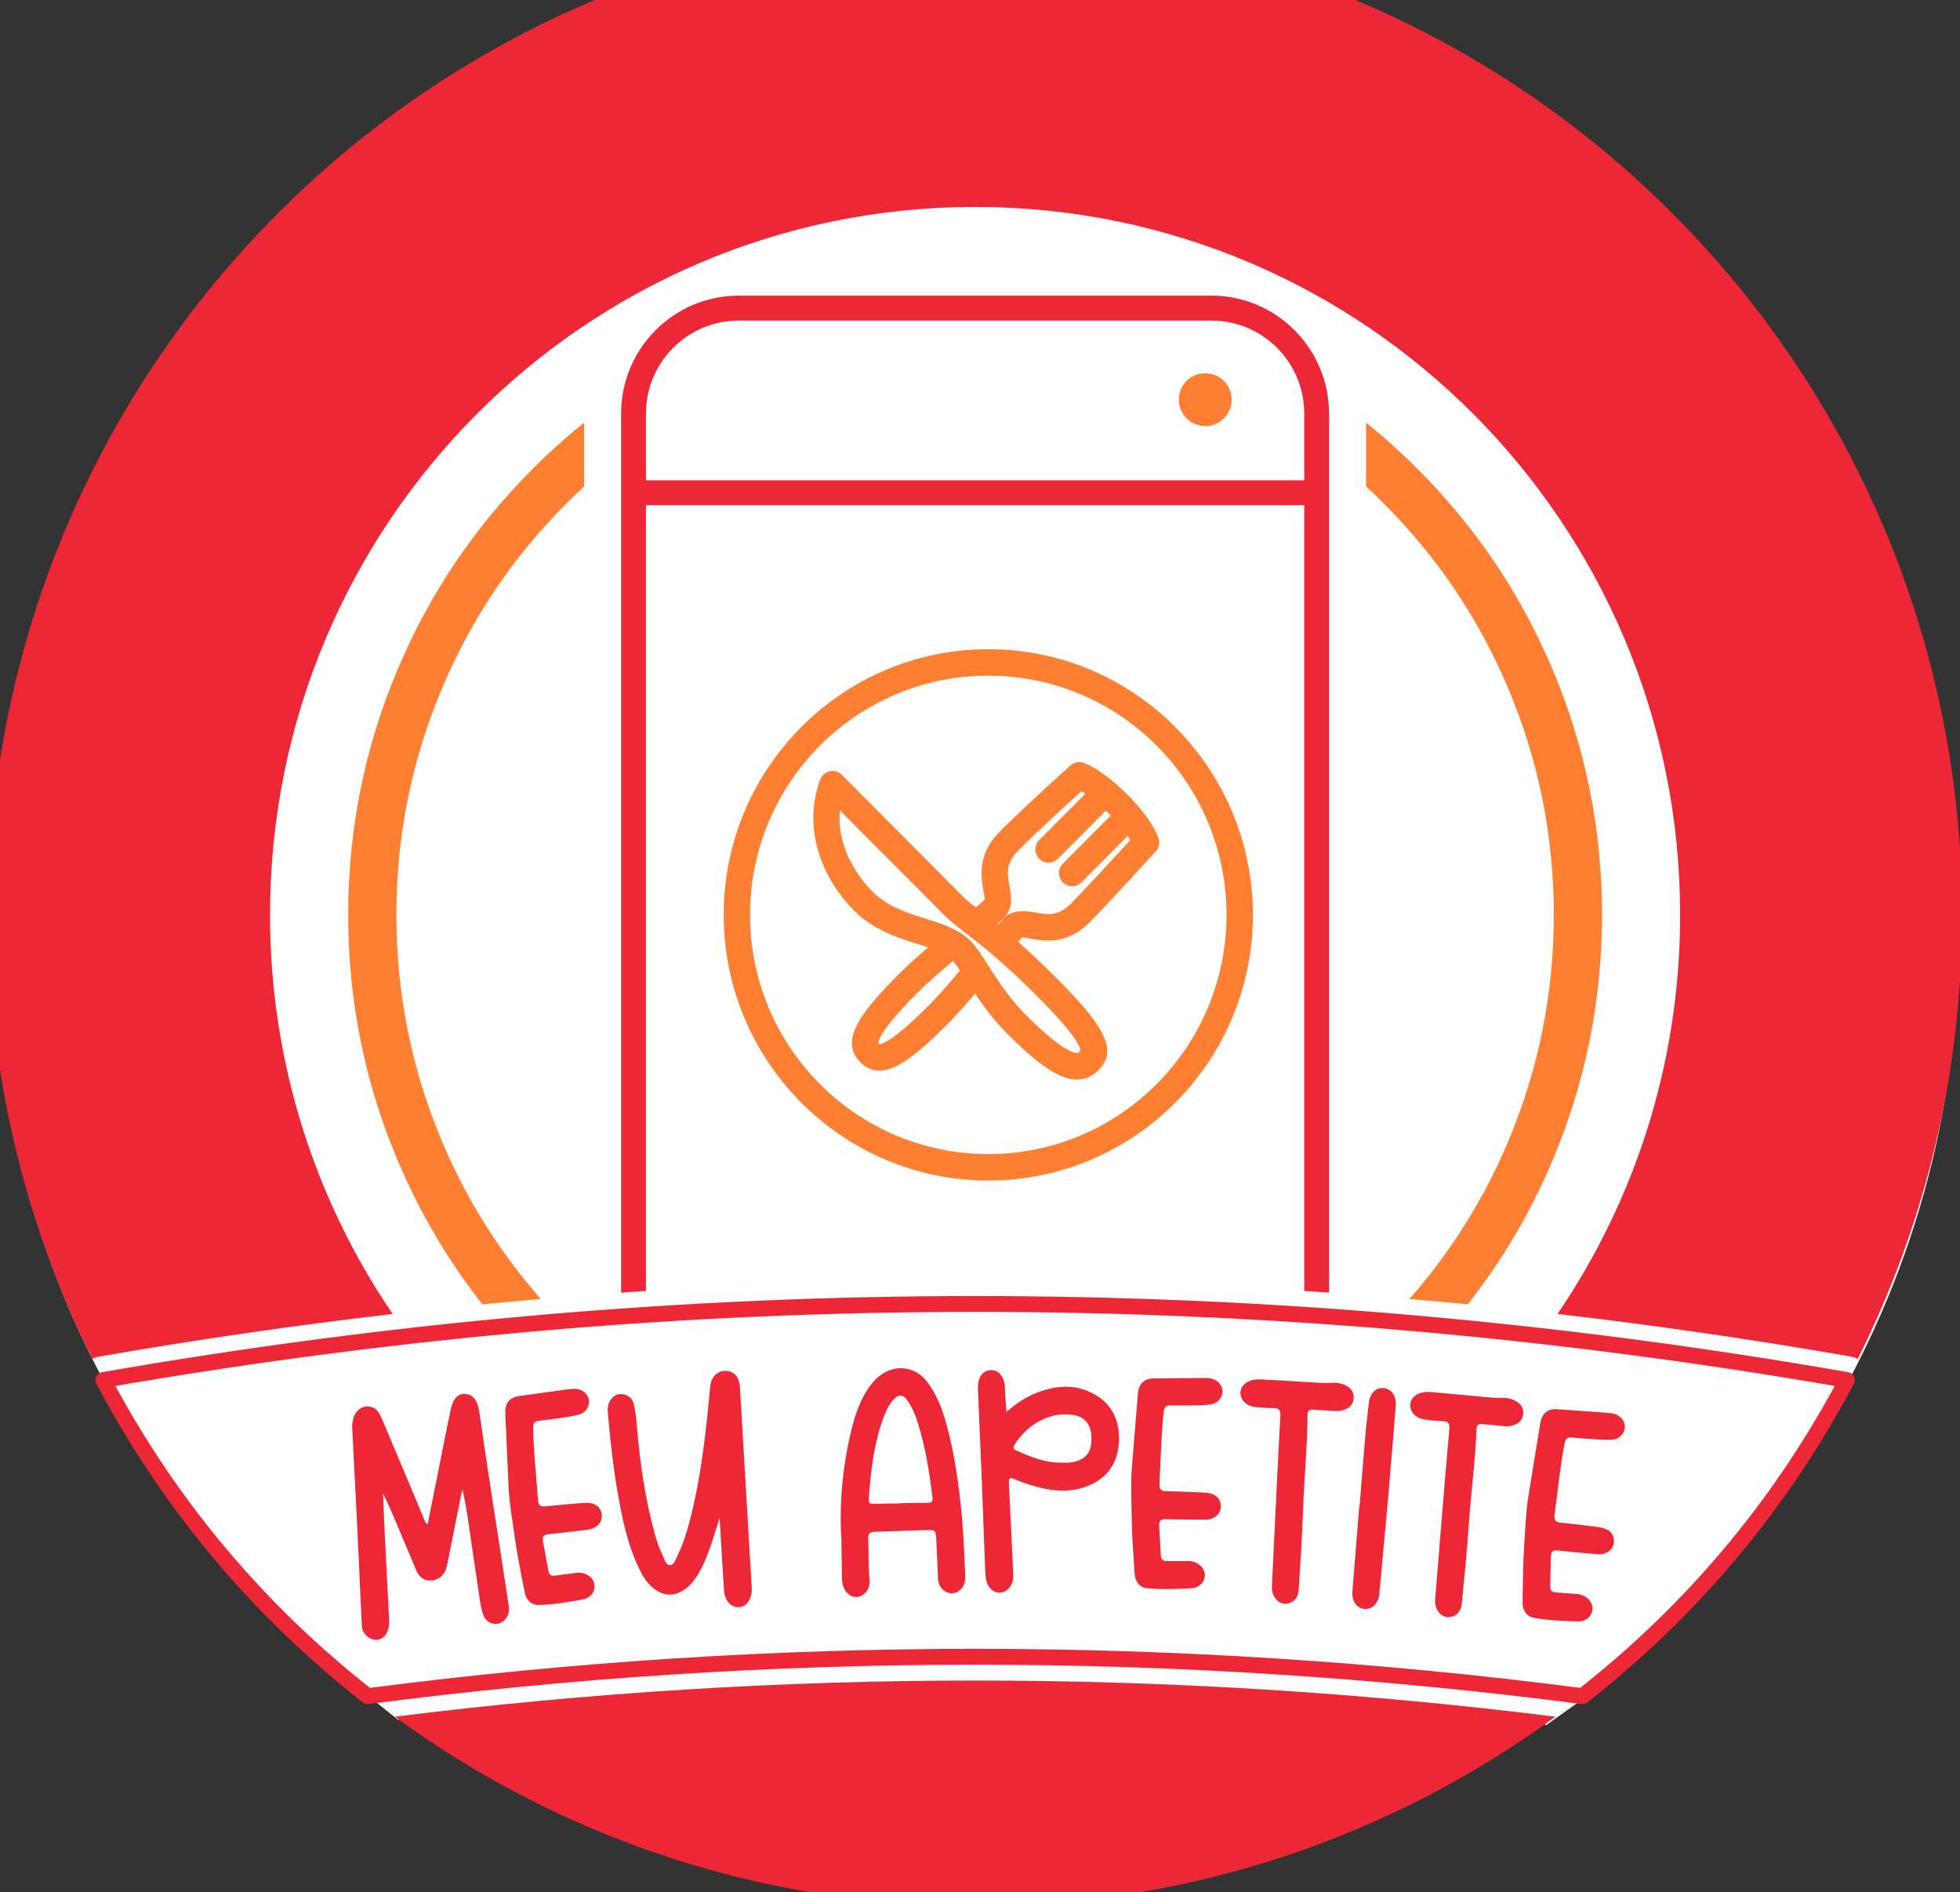<?xml version="1.0" encoding="UTF-8" standalone="no"?>
<!-- Created with Inkscape (http://www.inkscape.org/) -->

<svg
   width="68.288mm"
   height="65.913mm"
   viewBox="0 0 68.288 65.913"
   version="1.1"
   id="svg1"
   xml:space="preserve"
   xmlns="http://www.w3.org/2000/svg"
   xmlns:svg="http://www.w3.org/2000/svg"><rect x="0" y="0" width="68.288" height="65.913" fill="#333333" stroke="none"/><defs
     id="defs1" /><g
     id="layer1"
     transform="translate(22.932,128.072)"><g
       id="g4"
       transform="matrix(0.265,0,0,0.265,96.411,-109.853)"><ellipse
         style="fill:#ffffff;fill-opacity:1;fill-rule:evenodd;stroke-width:1.097"
         id="path4"
         cx="-322.013"
         cy="55.7"
         rx="129.048"
         ry="124.559" /><rect
         data-element-id="element-id-56368"
         stroke-width="2"
         fill="transparent"
         class="invisible-element-box individual-element"
         x="0"
         y="0"
         width="0"
         height="0"
         id="rect35"
         transform="translate(-3.2283465e-6)" /><rect
         style="opacity:1;fill:#ffffff;fill-opacity:1;stroke:#000000;stroke-width:0;stroke-dasharray:none"
         id="rect5"
         width="5.932"
         height="0.687"
         x="-292.234"
         y="-14.976"
         transform="matrix(0.815,-0.579,0.625,0.78,0,0)" /><rect
         style="opacity:1;fill:#ffffff;fill-opacity:1;stroke:#000000;stroke-width:0;stroke-dasharray:none"
         id="rect6"
         width="3.39"
         height="2.42"
         x="-291.837"
         y="-48.539"
         transform="matrix(0.748,-0.664,0.614,0.79,0,0)" /><rect
         style="fill:#ffffff;fill-opacity:1;stroke:#000000;stroke-width:0;stroke-dasharray:none"
         id="rect7-4"
         width="6.254"
         height="5.078"
         x="-218.14"
         y="366.736"
         transform="rotate(38.745)" /><rect
         style="opacity:1;fill:#ffffff;fill-opacity:1;stroke:#000000;stroke-width:0;stroke-dasharray:none"
         id="rect7"
         width="6.254"
         height="5.078"
         x="109.86"
         y="407.076"
         transform="rotate(84.219)" /><g
         fill="none"
         fill-rule="none"
         stroke="none"
         stroke-width="1"
         stroke-linecap="butt"
         stroke-linejoin="miter"
         stroke-miterlimit="10"
         stroke-dasharray="none"
         stroke-dashoffset="0"
         font-family="none"
         font-weight="none"
         font-size="none"
         text-anchor="none"
         style="mix-blend-mode:normal"
         id="g3"
         transform="matrix(1.006,0,0,1.01,-598.802,-185.832)"><g
           data-paper-data="{&quot;isGlobalGroup&quot;:true,&quot;bounds&quot;:{&quot;x&quot;:145.99999999999997,&quot;y&quot;:106,&quot;width&quot;:258,&quot;height&quot;:258}}"
           id="g2"><g
             data-paper-data="{&quot;fillRule&quot;:&quot;evenodd&quot;,&quot;fillRuleOriginal&quot;:&quot;evenodd&quot;,&quot;isIcon&quot;:true,&quot;iconStyle&quot;:&quot;standalone&quot;,&quot;selectedEffects&quot;:{&quot;container&quot;:&quot;enclosed_circle_outline3&quot;,&quot;transformation&quot;:&quot;&quot;,&quot;pattern&quot;:&quot;&quot;},&quot;bounds&quot;:{&quot;x&quot;:193.06677362152774,&quot;y&quot;:154.40168497066347,&quot;width&quot;:163.8669299844377,&quot;height&quot;:131.29270692806077},&quot;widthRatioIconToContainer&quot;:0.564605669609287,&quot;heightRatioIconToContainer&quot;:1,&quot;relativeBoundsIconToContainer&quot;:{&quot;top&quot;:0,&quot;left&quot;:-0.0000036690048137651472},&quot;iconType&quot;:&quot;icon&quot;,&quot;rawIconId&quot;:&quot;619582&quot;,&quot;isDetailed&quot;:false,&quot;blockLetter&quot;:&quot;O&quot;,&quot;suitableAsStandaloneIcon&quot;:false}"
             fill-rule="evenodd"
             id="element-id-86334"><path
               d="m 305.905,154.402 c 8.465,0 15.354,6.889 15.354,15.357 V 284.171 c -1.08,-0.076 -2.161,-0.149 -3.242,-0.22 v -102.269 h -86.033 v 102.269 c -1.082,0.071 -2.163,0.144 -3.245,0.22 V 169.759 c 0,-8.468 6.889,-15.357 15.358,-15.357 z m -73.921,15.357 v 8.675 h 86.033 v -8.675 c 0,-6.679 -5.435,-12.111 -12.112,-12.111 h -61.808 c -6.679,0 -12.113,5.432 -12.113,12.111 z"
               fill="#ee2737"
               id="element-id-10346" /><path
               d="m 301.624,167.947 c 0,-1.898 1.503,-3.432 3.402,-3.432 h 0.068 c 1.903,0 3.433,1.534 3.433,3.432 0,1.898 -1.53,3.435 -3.433,3.435 -1.894,0 -3.47,-1.537 -3.47,-3.435 z"
               fill="#ff7f32"
               id="element-id-22280" /><path
               d="m 332.936,177.064 c 7.559,7.559 13.412,16.24 17.558,26.043 4.294,10.151 6.44,20.782 6.44,31.893 0,11.111 -2.146,21.742 -6.44,31.893 -2.88,6.808 -6.582,13.076 -11.108,18.802 -2.542,-0.249 -5.085,-0.483 -7.627,-0.701 5.415,-6.128 9.726,-12.978 12.931,-20.556 3.961,-9.365 5.942,-19.178 5.942,-29.438 0,-10.259 -1.981,-20.072 -5.942,-29.438 -3.827,-9.048 -9.231,-17.063 -16.21,-24.042 -0.782,-0.782 -1.576,-1.543 -2.384,-2.286 v -8.301 c 2.373,1.9 4.654,3.944 6.84,6.13 z"
               fill="#ff7f32"
               id="element-id-73427" /><path
               d="m 217.064,177.064 c 2.186,-2.186 4.466,-4.229 6.84,-6.129 v 8.301 c -0.808,0.742 -1.602,1.503 -2.383,2.284 -6.979,6.979 -12.383,14.994 -16.209,24.042 -3.962,9.365 -5.942,19.178 -5.942,29.438 0,10.259 1.981,20.072 5.942,29.438 3.204,7.577 7.515,14.428 12.93,20.556 -2.542,0.218 -5.085,0.452 -7.627,0.701 -4.526,-5.726 -8.229,-11.993 -11.108,-18.802 -4.293,-10.15 -6.44,-20.781 -6.44,-31.893 0,-11.111 2.147,-21.743 6.44,-31.893 4.146,-9.803 9.999,-18.484 17.558,-26.043 z"
               fill="#ff7f32"
               id="element-id-50754" /><path
               d="m 242.142,234.998 c 0,-19.067 15.514,-34.58 34.583,-34.58 19.07,0 34.582,15.513 34.582,34.58 0,19.069 -15.512,34.584 -34.582,34.584 -19.069,0 -34.583,-15.515 -34.583,-34.584 z m 3.448,0 c 0,17.196 13.937,31.137 31.135,31.137 17.193,0 31.134,-13.94 31.134,-31.137 0,-17.193 -13.941,-31.132 -31.134,-31.132 -17.197,0 -31.135,13.939 -31.135,31.132 z"
               fill="#ff7f32"
               id="element-id-9854" /><path
               d="m 294.902,219.346 c 3.249,3.253 4.01,5.462 4.083,5.705 0.187,0.586 0.046,1.227 -0.372,1.682 -0.26,0.287 -6.425,7.021 -8.647,9.24 -1.596,1.596 -3.364,2.374 -5.405,2.374 -0.902,0 -1.718,-0.153 -2.371,-0.275 -0.414,-0.078 -0.8,-0.152 -1.047,-0.154 -0.145,0.152 -0.324,0.353 -0.529,0.59 1.431,1.251 3.067,2.765 4.968,4.662 5.829,5.832 8.297,9.285 5.606,11.978 -0.349,0.351 -1.286,1.291 -2.868,1.291 -2.205,0 -4.951,-1.803 -9.179,-6.031 -1.724,-1.723 -3.042,-3.524 -4.143,-5.159 -1.246,1.46 -2.506,2.875 -3.631,4.001 -4.281,4.282 -6.846,6.031 -8.86,6.031 -1.408,0 -2.238,-0.833 -2.509,-1.105 -2.684,-2.698 -0.222,-6.208 4.933,-11.363 1.107,-1.11 2.496,-2.352 3.936,-3.586 -0.436,-0.146 -0.896,-0.291 -1.372,-0.441 -2.713,-0.854 -5.791,-1.821 -8.348,-4.376 -3.753,-3.756 -6.88,-10.197 -4.4,-17.004 0.202,-0.555 0.671,-0.968 1.246,-1.095 0.579,-0.126 1.176,0.05 1.593,0.465 l 15.995,15.998 c 0.344,0.347 0.852,0.75 1.514,1.262 0.487,-0.416 0.903,-0.773 1.161,-1.021 0.003,-0.221 -0.071,-0.649 -0.134,-1.001 -0.005,-0.027 -0.009,-0.054 -0.014,-0.081 l -0.001,-0.005 c -0.323,-1.79 -0.862,-4.784 2.085,-7.732 3.374,-3.372 9.041,-8.433 9.28,-8.646 0.463,-0.41 1.114,-0.544 1.7,-0.346 0.245,0.083 2.492,0.904 5.728,4.142 z m -7.375,14.187 c 1.704,-1.703 5.977,-6.335 7.751,-8.266 -0.091,-0.152 -0.211,-0.34 -0.339,-0.535 l -6.037,6.04 c -0.337,0.335 -0.777,0.505 -1.219,0.505 -0.441,0 -0.883,-0.17 -1.218,-0.504 -0.674,-0.674 -0.674,-1.765 0,-2.44 l 6.266,-6.27 c -0.093,-0.096 -0.167,-0.182 -0.265,-0.283 -0.131,-0.13 -0.25,-0.231 -0.374,-0.353 l -6.264,6.265 c -0.337,0.337 -0.777,0.505 -1.219,0.505 -0.441,0 -0.883,-0.169 -1.218,-0.503 -0.674,-0.674 -0.674,-1.765 0,-2.44 l 6.024,-6.025 c -0.187,-0.119 -0.364,-0.238 -0.512,-0.326 -1.748,1.574 -5.738,5.196 -8.271,7.729 -1.671,1.674 -1.42,3.069 -1.129,4.686 l 2.1e-4,8.5e-4 v 0.001 c 0.228,1.257 0.51,2.82 -0.698,4.028 -0.223,0.223 -0.558,0.521 -0.937,0.849 0.036,0.029 0.075,0.059 0.111,0.089 0.321,-0.373 0.612,-0.7 0.831,-0.919 0.957,-0.955 2.472,-0.979 4.017,-0.688 0.565,0.107 1.156,0.218 1.735,0.218 0.748,0 1.759,-0.155 2.967,-1.364 z m 0.792,19.456 c 0.087,0 0.147,0 0.427,-0.278 0.07,-0.243 -0.169,-1.667 -5.603,-7.108 -4.5,-4.494 -7.56,-6.846 -9.585,-8.401 -1.055,-0.809 -1.815,-1.395 -2.416,-1.994 l -13.803,-13.803 c -0.509,5.291 3,9.318 4.247,10.564 1.958,1.959 4.491,2.756 6.943,3.524 2.233,0.704 4.346,1.368 5.853,2.877 0.757,0.759 1.462,1.852 2.354,3.24 1.217,1.891 2.731,4.245 4.843,6.358 4.659,4.658 6.338,5.021 6.741,5.021 z m -25.971,-1.313 c 0,0 0.135,0.109 0.189,0.155 0.314,-0.025 1.797,-0.423 6.39,-5.021 1.243,-1.241 2.69,-2.896 4.102,-4.57 -0.342,-0.511 -0.651,-0.935 -0.921,-1.242 -1.733,1.458 -3.455,2.962 -4.739,4.25 -4.965,4.964 -5.029,6.292 -5.021,6.427 z"
               fill="#ff7f32"
               id="element-id-70401" /><path
               fill="#ff7f32"
               id="element-id-56368"
               d="" /></g><g
             fill="#ee2737"
             id="g1"><path
               d="m 202.981,313.625 c -1.462,-3.455 -2.915,-6.915 -4.374,-10.371 -0.451,-1.067 -0.886,-2.142 -1.382,-3.188 -0.346,-0.731 -0.965,-1.133 -1.801,-1.077 -0.749,0.05 -1.465,0.696 -1.673,1.517 -0.1,0.397 -0.177,0.819 -0.157,1.225 0.185,3.854 0.396,7.707 0.592,11.56 0.103,2.009 0.194,4.019 0.287,6.029 0.127,2.753 0.237,5.506 0.385,8.258 0.049,0.913 0.849,1.696 1.697,1.774 0.852,0.078 1.535,-0.49 1.779,-1.504 0.064,-0.265 0.111,-0.546 0.098,-0.816 -0.186,-3.771 -0.388,-7.541 -0.576,-11.313 -0.089,-1.795 -0.155,-3.591 -0.232,-5.386 0.614,1.166 1.115,2.356 1.618,3.546 0.913,2.16 1.816,4.324 2.746,6.477 0.357,0.826 0.977,1.334 1.93,1.283 0.954,-0.051 1.688,-0.655 1.976,-1.614 0.087,-0.29 0.144,-0.59 0.203,-0.887 0.569,-2.84 1.135,-5.681 1.705,-8.522 0.055,-0.275 0.133,-0.546 0.201,-0.819 0.312,1.331 0.534,2.634 0.729,3.942 0.533,3.572 1.047,7.148 1.587,10.719 0.086,0.57 0.222,1.141 0.413,1.683 0.267,0.757 0.998,1.203 1.738,1.148 0.742,-0.055 1.408,-0.692 1.571,-1.487 0.08,-0.388 0.031,-0.77 -0.028,-1.152 -0.791,-5.122 -1.59,-10.242 -2.374,-15.365 -0.488,-3.189 -0.966,-6.379 -1.428,-9.571 -0.213,-1.473 -0.79,-2.268 -1.786,-2.353 -0.992,-0.085 -1.641,0.56 -1.977,2.129 -0.566,2.644 -1.079,5.298 -1.612,7.949 -0.456,2.268 -0.91,4.535 -1.384,6.898 -0.352,-0.228 -0.381,-0.493 -0.473,-0.711 z"
               data-paper-data="{&quot;glyphName&quot;:&quot;M&quot;,&quot;glyphIndex&quot;:0,&quot;firstGlyphOfWord&quot;:true,&quot;word&quot;:1}"
               fill-rule="nonzero"
               id="element-id-9389" /><path
               d="m 214.797,315.742 c 0.343,2.48 0.848,4.94 1.331,7.398 0.211,1.072 0.885,1.711 1.86,1.686 1.929,-0.05 3.838,-0.381 5.732,-0.72 1.087,-0.194 1.66,-1.104 1.533,-1.956 -0.135,-0.902 -1.06,-1.56 -2.17,-1.532 -0.191,0.005 -0.381,0.053 -0.572,0.078 -0.792,0.102 -1.586,0.193 -2.377,0.305 -0.495,0.07 -0.806,-0.102 -0.899,-0.606 -0.235,-1.273 -0.461,-2.548 -0.702,-3.82 -0.116,-0.613 0.075,-0.91 0.742,-0.971 1.591,-0.147 3.176,-0.359 4.764,-0.536 0.413,-0.046 0.825,-0.092 1.195,-0.298 0.692,-0.385 1.08,-0.971 0.961,-1.766 -0.117,-0.783 -0.617,-1.29 -1.407,-1.428 -0.374,-0.065 -0.769,-0.056 -1.15,-0.025 -1.567,0.129 -3.134,0.256 -4.696,0.433 -0.685,0.078 -1.012,-0.082 -1.066,-0.834 -0.223,-3.134 -0.581,-6.258 -0.629,-9.405 -0.009,-0.562 0.199,-0.83 0.714,-0.899 0.655,-0.088 1.316,-0.14 1.97,-0.238 1.088,-0.163 2.193,-0.274 3.253,-0.552 0.952,-0.25 1.474,-1.136 1.337,-1.933 -0.148,-0.864 -0.935,-1.447 -1.952,-1.438 -0.192,0.002 -0.386,0.022 -0.577,0.048 -2.211,0.298 -4.424,0.586 -6.632,0.905 -1.197,0.173 -1.812,0.943 -1.76,2.205 0.138,3.331 0.299,6.661 0.451,9.991 0.121,1.987 0.474,3.946 0.746,5.909 z"
               data-paper-data="{&quot;glyphName&quot;:&quot;E&quot;,&quot;glyphIndex&quot;:1,&quot;word&quot;:1}"
               fill-rule="nonzero"
               id="element-id-81684" /><path
               d="m 242.177,322.837 c 0.088,1.396 0.871,2.309 1.917,2.278 1.028,-0.03 1.75,-1.047 1.722,-2.425 -5.1e-4,-0.028 -0.002,-0.055 -0.003,-0.083 -0.515,-8.728 -1.026,-17.456 -1.55,-26.183 -0.077,-1.282 -0.771,-2.031 -1.822,-2.069 -1.093,-0.039 -1.898,0.713 -2.048,1.966 -0.125,1.04 -0.194,2.086 -0.304,3.127 -0.56,5.324 -1.245,10.627 -2.767,15.783 -0.329,1.113 -0.724,2.203 -1.252,3.236 -0.233,0.456 -0.409,1.171 -0.928,1.17 -0.581,-10e-4 -0.72,-0.75 -0.953,-1.226 -0.435,-0.893 -0.769,-1.829 -1.036,-2.788 -1.283,-4.612 -1.952,-9.326 -2.355,-14.085 -0.082,-0.963 -0.166,-1.926 -0.401,-2.862 -0.204,-0.814 -0.794,-1.244 -1.621,-1.303 -0.709,-0.051 -1.397,0.497 -1.668,1.252 -0.144,0.403 -0.131,0.813 -0.096,1.226 0.309,3.597 0.708,7.185 1.346,10.74 0.58,3.232 1.262,6.444 2.695,9.435 0.455,0.95 0.992,1.845 1.815,2.538 1.406,1.183 2.917,1.222 4.369,0.09 0.96,-0.748 1.579,-1.755 2.107,-2.828 0.99,-2.014 1.55,-4.175 2.267,-6.317 0.187,3.108 0.369,6.217 0.565,9.325 z"
               data-paper-data="{&quot;glyphName&quot;:&quot;U&quot;,&quot;glyphIndex&quot;:2,&quot;lastGlyphOfWord&quot;:true,&quot;word&quot;:1}"
               fill-rule="nonzero"
               id="element-id-4685" /><path
               d="m 257.607,321.324 c 0.008,0.354 0.045,0.723 0.156,1.056 0.332,0.994 1.16,1.547 1.983,1.377 0.93,-0.192 1.569,-1.153 1.464,-2.201 -0.182,-1.815 -0.099,-3.639 -0.172,-5.458 -0.023,-0.573 0.216,-0.778 0.774,-0.794 2.26,-0.063 4.52,-0.163 6.78,-0.233 1.222,-0.038 1.288,0.042 1.341,1.283 0.071,1.68 0.141,3.36 0.221,5.04 0.051,1.073 0.85,1.908 1.802,1.907 0.956,-10e-4 1.714,-0.834 1.754,-1.934 0.007,-0.193 0.002,-0.387 -0.007,-0.579 -0.134,-3.1 -0.26,-6.198 -0.608,-9.287 -0.387,-3.433 -0.91,-6.833 -1.828,-10.165 -0.568,-2.06 -1.305,-4.047 -2.679,-5.731 -1.314,-1.61 -3.471,-2.058 -5.304,-1.092 -1.135,0.598 -1.928,1.55 -2.572,2.629 -0.944,1.58 -1.501,3.318 -1.925,5.092 -1.117,4.671 -1.545,9.41 -1.263,13.957 0.028,1.878 0.044,3.506 0.083,5.134 z m 4.172,-9.66 c -0.476,0.015 -0.716,-0.099 -0.676,-0.645 0.283,-3.805 0.696,-7.583 2.155,-11.161 0.274,-0.671 0.631,-1.294 1.126,-1.82 0.616,-0.655 1.192,-0.625 1.721,0.101 0.673,0.923 1.1,1.97 1.438,3.057 0.979,3.148 1.497,6.384 1.887,9.648 0.066,0.552 -0.136,0.683 -0.617,0.685 -1.187,0.006 -2.373,0.031 -3.559,0.049 1.4e-4,0.009 2.8e-4,0.019 4.2e-4,0.028 -1.159,0.017 -2.318,0.022 -3.476,0.058 z"
               data-paper-data="{&quot;glyphName&quot;:&quot;A&quot;,&quot;glyphIndex&quot;:3,&quot;firstGlyphOfWord&quot;:true,&quot;word&quot;:2}"
               fill-rule="nonzero"
               id="element-id-30997" /><path
               d="m 278.933,297.53 c -0.019,-0.275 -0.023,-0.551 -0.025,-0.827 -0.013,-1.472 -0.729,-2.448 -1.796,-2.442 -1.113,0.006 -1.794,0.899 -1.738,2.435 0.139,3.799 0.328,7.597 0.482,11.396 0.139,3.414 0.256,6.829 0.389,10.243 0.039,0.991 0.045,1.988 0.163,2.97 0.149,1.242 1.023,2.026 1.989,1.9 0.959,-0.125 1.653,-1.152 1.596,-2.286 -0.201,-4.017 -0.381,-8.035 -0.579,-12.052 -0.025,-0.508 0.138,-0.657 0.626,-0.462 0.666,0.266 1.334,0.529 2.018,0.743 2.487,0.778 4.986,1.197 7.536,0.237 2.647,-0.996 4.052,-3.005 4.205,-5.709 0.15,-2.651 -0.787,-4.972 -3.28,-6.319 -2.581,-1.395 -5.209,-1.103 -7.817,-0.007 -1.281,0.539 -2.405,1.33 -3.602,2.33 -0.066,-0.845 -0.122,-1.497 -0.167,-2.15 z m 1.471,7.203 c -0.403,-0.175 -0.466,-0.414 -0.242,-0.777 1.421,-2.296 4.334,-4.428 7.753,-3.85 1.43,0.242 2.232,1.266 2.288,2.814 0.066,1.837 -0.558,2.808 -2.052,3.229 -0.65,0.183 -1.308,0.158 -1.969,0.155 -2.068,-0.004 -3.926,-0.77 -5.777,-1.572 z"
               data-paper-data="{&quot;glyphName&quot;:&quot;P&quot;,&quot;glyphIndex&quot;:4,&quot;word&quot;:2}"
               fill-rule="nonzero"
               id="element-id-12849" /><path
               d="m 295.462,313.224 c 0.027,2.504 0.218,5.007 0.387,7.507 0.074,1.09 0.662,1.809 1.633,1.908 1.92,0.194 3.856,0.106 5.777,0.009 1.103,-0.056 1.786,-0.886 1.767,-1.747 -0.02,-0.912 -0.854,-1.681 -1.959,-1.794 -0.19,-0.019 -0.385,0.005 -0.578,0.005 -0.799,7.4e-4 -1.598,-0.009 -2.396,0.003 -0.5,0.007 -0.787,-0.203 -0.816,-0.714 -0.072,-1.292 -0.136,-2.586 -0.214,-3.878 -0.038,-0.623 0.189,-0.893 0.858,-0.87 1.597,0.055 3.196,0.045 4.794,0.069 0.416,0.006 0.83,0.013 1.223,-0.145 0.735,-0.294 1.194,-0.827 1.176,-1.631 -0.018,-0.791 -0.449,-1.358 -1.216,-1.594 -0.363,-0.112 -0.756,-0.153 -1.138,-0.17 -1.57,-0.07 -3.141,-0.142 -4.713,-0.163 -0.689,-0.009 -0.994,-0.209 -0.952,-0.962 0.174,-3.137 0.213,-6.281 0.562,-9.409 0.062,-0.559 0.302,-0.798 0.822,-0.802 0.661,-0.005 1.323,0.027 1.984,0.012 1.1,-0.025 2.21,0.005 3.297,-0.137 0.976,-0.128 1.605,-0.941 1.57,-1.749 -0.037,-0.876 -0.745,-1.553 -1.755,-1.672 -0.191,-0.023 -0.385,-0.027 -0.578,-0.025 -2.231,0.017 -4.463,0.023 -6.693,0.061 -1.209,0.02 -1.917,0.707 -2.024,1.965 -0.284,3.322 -0.544,6.646 -0.813,9.969 -0.131,1.986 -0.028,3.974 -0.006,5.956 z"
               data-paper-data="{&quot;glyphName&quot;:&quot;E&quot;,&quot;glyphIndex&quot;:5,&quot;word&quot;:2}"
               fill-rule="nonzero"
               id="element-id-79771" /><path
               d="m 317.838,295.777 c -1.763,-0.104 -3.525,-0.215 -5.289,-0.307 -0.383,-0.02 -0.776,-0.017 -1.152,0.049 -1.052,0.185 -1.728,0.878 -1.719,1.709 0.01,0.902 0.767,1.687 1.836,1.815 0.821,0.098 1.651,0.147 2.477,0.152 0.715,0.005 0.949,0.273 0.907,1.002 -0.23,4.02 -0.419,8.043 -0.617,12.066 -0.164,3.333 -0.321,6.667 -0.48,10.001 -0.009,0.192 -0.015,0.387 0.005,0.578 0.11,1.034 0.846,1.815 1.71,1.825 0.916,0.011 1.698,-0.671 1.769,-1.735 0.23,-3.468 0.458,-6.938 0.577,-10.412 0.143,-4.163 0.572,-8.312 0.581,-12.48 9.8e-4,-0.502 0.25,-0.673 0.734,-0.637 0.963,0.073 1.929,0.109 2.892,0.177 0.481,0.034 0.931,-0.051 1.37,-0.242 0.647,-0.282 1.002,-0.791 1.037,-1.473 0.035,-0.691 -0.307,-1.215 -0.917,-1.55 -0.493,-0.271 -1.02,-0.415 -1.587,-0.415 -1.381,0.087 -2.756,-0.041 -4.133,-0.123 z"
               data-paper-data="{&quot;glyphName&quot;:&quot;T&quot;,&quot;glyphIndex&quot;:6,&quot;word&quot;:2}"
               fill-rule="nonzero"
               id="element-id-30248" /><path
               d="m 325.217,311.897 c -0.289,3.547 -0.579,7.094 -0.865,10.641 -0.029,0.357 -0.065,0.718 -0.037,1.073 0.077,0.962 0.744,1.672 1.589,1.735 0.817,0.061 1.563,-0.503 1.817,-1.394 0.068,-0.237 0.098,-0.487 0.121,-0.733 0.387,-4.174 0.783,-8.348 1.151,-12.524 0.346,-3.93 0.668,-7.862 0.985,-11.794 0.104,-1.293 -0.561,-2.213 -1.61,-2.309 -0.992,-0.09 -1.777,0.712 -1.914,1.957 -0.147,1.343 -0.319,2.683 -0.436,4.029 -0.269,3.106 -0.511,6.214 -0.764,9.321 -0.013,-0.001 -0.025,-0.002 -0.038,-0.003 z"
               data-paper-data="{&quot;glyphName&quot;:&quot;I&quot;,&quot;glyphIndex&quot;:7,&quot;word&quot;:2}"
               fill-rule="nonzero"
               id="element-id-67845" /><path
               d="m 340.069,297.61 c -1.758,-0.164 -3.516,-0.334 -5.275,-0.487 -0.382,-0.033 -0.775,-0.043 -1.153,0.01 -1.058,0.149 -1.756,0.819 -1.776,1.65 -0.021,0.902 0.709,1.712 1.773,1.876 0.817,0.126 1.645,0.203 2.471,0.236 0.715,0.029 0.939,0.305 0.873,1.032 -0.367,4.01 -0.692,8.024 -1.027,12.038 -0.277,3.326 -0.548,6.652 -0.819,9.978 -0.016,0.192 -0.028,0.387 -0.014,0.578 0.075,1.037 0.784,1.843 1.647,1.882 0.915,0.042 1.72,-0.613 1.827,-1.674 0.348,-3.458 0.693,-6.919 0.93,-10.386 0.284,-4.156 0.854,-8.287 1.005,-12.453 0.018,-0.502 0.272,-0.665 0.755,-0.612 0.96,0.105 1.924,0.174 2.884,0.275 0.48,0.05 0.932,-0.02 1.377,-0.196 0.656,-0.26 1.029,-0.757 1.086,-1.437 0.058,-0.689 -0.265,-1.225 -0.864,-1.58 -0.484,-0.288 -1.006,-0.45 -1.572,-0.469 -1.383,0.04 -2.753,-0.135 -4.126,-0.263 z"
               data-paper-data="{&quot;glyphName&quot;:&quot;T&quot;,&quot;glyphIndex&quot;:8,&quot;word&quot;:2}"
               fill-rule="nonzero"
               id="element-id-49025" /><path
               d="m 346.772,316.945 c -0.174,2.498 -0.186,5.008 -0.219,7.514 -0.014,1.092 0.514,1.857 1.474,2.033 1.898,0.348 3.835,0.416 5.757,0.474 1.104,0.033 1.852,-0.739 1.902,-1.599 0.053,-0.911 -0.716,-1.744 -1.808,-1.946 -0.188,-0.035 -0.384,-0.026 -0.576,-0.042 -0.796,-0.064 -1.592,-0.137 -2.389,-0.19 -0.499,-0.033 -0.768,-0.265 -0.755,-0.777 0.032,-1.294 0.073,-2.588 0.099,-3.882 0.013,-0.624 0.26,-0.875 0.925,-0.798 1.587,0.183 3.182,0.302 4.773,0.455 0.414,0.04 0.826,0.08 1.231,-0.046 0.756,-0.234 1.257,-0.728 1.304,-1.531 0.046,-0.79 -0.338,-1.39 -1.083,-1.687 -0.353,-0.141 -0.741,-0.213 -1.121,-0.261 -1.56,-0.196 -3.12,-0.395 -4.684,-0.542 -0.686,-0.065 -0.974,-0.289 -0.871,-1.036 0.426,-3.113 0.719,-6.244 1.318,-9.333 0.107,-0.552 0.365,-0.771 0.884,-0.733 0.66,0.048 1.317,0.133 1.977,0.172 1.099,0.064 2.203,0.183 3.297,0.129 0.983,-0.049 1.676,-0.809 1.706,-1.617 0.033,-0.876 -0.617,-1.608 -1.615,-1.808 -0.189,-0.038 -0.382,-0.058 -0.574,-0.072 -2.225,-0.163 -4.45,-0.336 -6.677,-0.478 -1.207,-0.077 -1.968,0.55 -2.176,1.796 -0.55,3.288 -1.077,6.58 -1.613,9.871 -0.29,1.969 -0.348,3.959 -0.486,5.936 z"
               data-paper-data="{&quot;glyphName&quot;:&quot;E&quot;,&quot;glyphIndex&quot;:9,&quot;lastGlyphOfWord&quot;:true,&quot;word&quot;:2}"
               fill-rule="nonzero"
               id="element-id-44866" /><path
               d="m 195.751,337.714 c 52.833,-6.825 105.666,-6.825 158.499,0 0.137,0.018 0.272,0.008 0.405,-0.028 0.134,-0.037 0.255,-0.098 0.363,-0.182 14.559,-11.381 26.169,-25.206 34.831,-41.475 0.052,-0.097 0.087,-0.199 0.106,-0.308 0.011,-0.067 0.016,-0.135 0.015,-0.203 -10e-4,-0.067 -0.01,-0.134 -0.024,-0.2 -0.015,-0.066 -0.036,-0.13 -0.064,-0.192 -0.028,-0.062 -0.061,-0.121 -0.1,-0.176 -0.039,-0.056 -0.083,-0.107 -0.133,-0.154 -0.049,-0.047 -0.102,-0.088 -0.159,-0.124 -0.057,-0.036 -0.118,-0.067 -0.181,-0.091 -0.063,-0.024 -0.128,-0.042 -0.194,-0.054 -76.073,-13.221 -152.149,-13.221 -228.23,0 -0.108,0.019 -0.211,0.054 -0.308,0.106 -0.06,0.032 -0.116,0.069 -0.168,0.112 -0.052,0.042 -0.1,0.09 -0.143,0.142 -0.043,0.052 -0.081,0.109 -0.113,0.169 -0.032,0.059 -0.058,0.122 -0.078,0.187 -0.02,0.065 -0.033,0.131 -0.04,0.198 -0.007,0.067 -0.007,0.135 -3.2e-4,0.203 0.007,0.067 0.02,0.133 0.039,0.198 0.02,0.065 0.045,0.127 0.077,0.187 8.663,16.27 20.274,30.095 34.832,41.475 0.109,0.085 0.23,0.146 0.363,0.182 0.133,0.036 0.268,0.045 0.405,0.028 z m 158.335,-2.102 c -52.723,-6.775 -105.447,-6.775 -158.17,0 -13.795,-10.855 -24.882,-23.954 -33.264,-39.295 74.895,-12.855 149.794,-12.855 224.697,0 -8.38,15.341 -19.468,28.44 -33.263,39.295 z"
               fill-rule="evenodd"
               id="element-id-87454" /></g><g
             data-paper-data="{&quot;isContainerElementsWrapper&quot;:true}"
             fill="#ee2737"
             fill-rule="evenodd"
             id="element-id-71200"><path
               d="M 146,235 C 146,163.755 203.755,106 275,106 346.245,106 404,163.755 404,235 c 0,20.778 -4.912,40.41 -13.639,57.794 -0.011,-0.004 -0.02,-0.01 -0.031,-0.015 -0.09,-0.046 -0.183,-0.087 -0.278,-0.123 -0.094,-0.037 -0.19,-0.069 -0.288,-0.096 -0.098,-0.028 -0.196,-0.05 -0.296,-0.067 -12.784,-2.222 -25.568,-4.072 -38.352,-5.549 10.113,-14.79 16.027,-32.677 16.027,-51.946 0,-50.889 -41.254,-92.143 -92.143,-92.143 -50.889,0 -92.143,41.254 -92.143,92.143 0,19.269 5.914,37.156 16.027,51.946 -12.784,1.477 -25.568,3.326 -38.352,5.549 -0.313,0.054 -0.611,0.155 -0.892,0.3 -8.727,-17.386 -13.639,-37.016 -13.639,-57.794 z M 199.16,339.363 C 220.447,354.858 246.656,364 275,364 c 28.344,0 54.553,-9.142 75.84,-24.637 -50.56,-6.272 -101.12,-6.272 -151.68,0 z"
               data-paper-data="{&quot;isBaseLogoContainer&quot;:true}"
               id="element-id-68961" /></g></g></g></g></g></svg>
